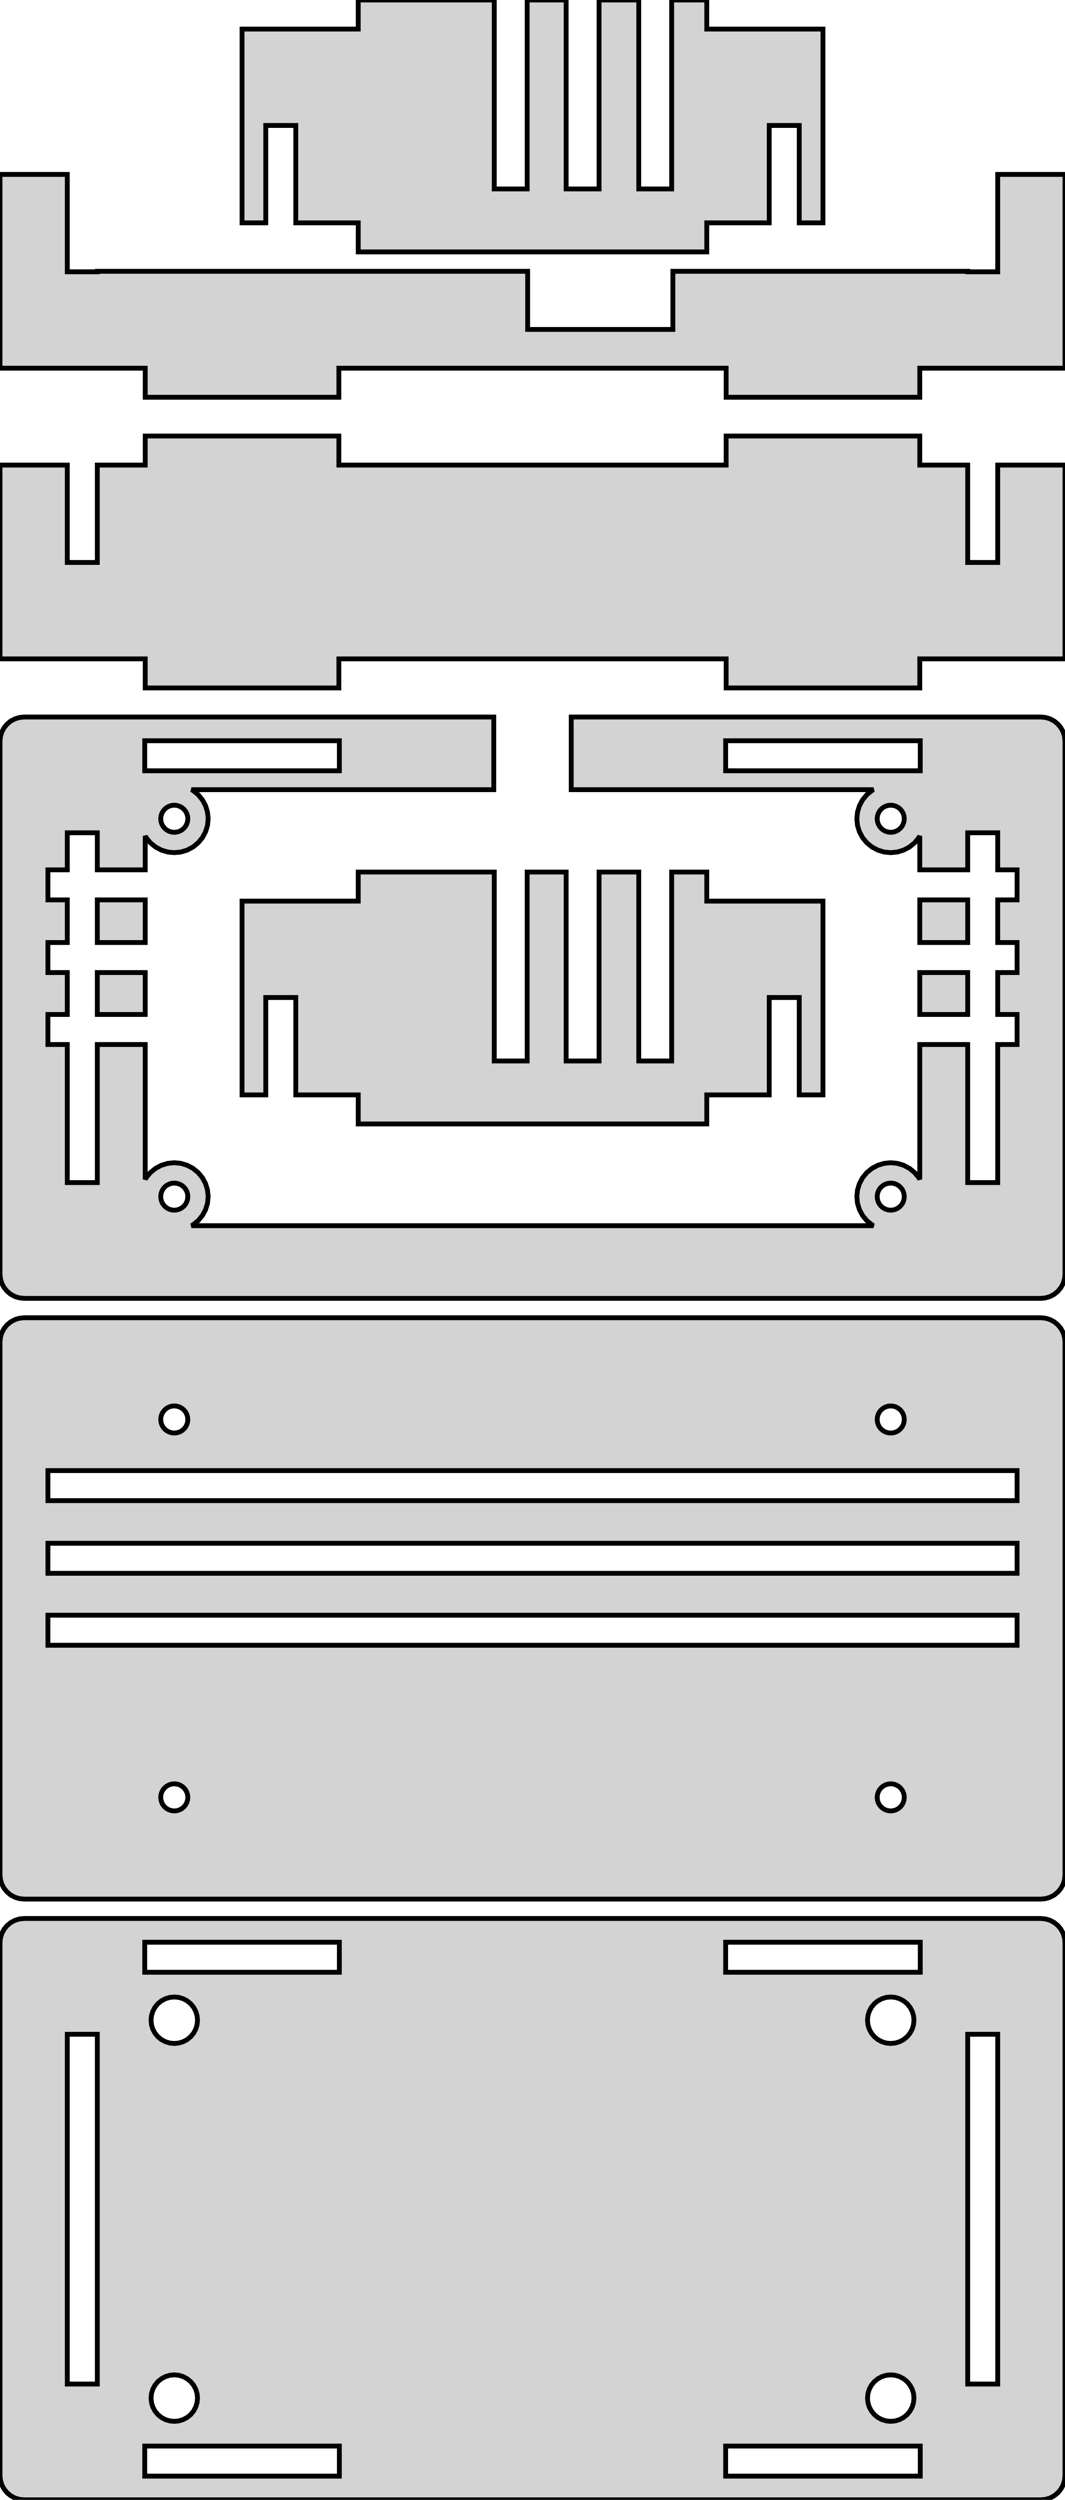 <?xml version="1.0" standalone="no"?>
<!DOCTYPE svg PUBLIC "-//W3C//DTD SVG 1.1//EN" "http://www.w3.org/Graphics/SVG/1.1/DTD/svg11.dtd">
<svg width="110mm" height="258mm" viewBox="-55 -278 110 258" xmlns="http://www.w3.org/2000/svg" version="1.1">
<title>OpenSCAD Model</title>
<path d="
M 18,-255 L 24.45,-255 L 24.45,-265.05 L 27.55,-265.05 L 27.55,-255 L 30,-255
 L 30,-275 L 18,-275 L 18,-278 L 14.375,-278 L 14.375,-258.5 L 10.975,-258.5
 L 10.975,-278 L 6.875,-278 L 6.875,-258.5 L 3.475,-258.5 L 3.475,-278 L -0.55,-278
 L -0.55,-258.5 L -3.95,-258.5 L -3.95,-278 L -18,-278 L -18,-275 L -30,-275
 L -30,-255 L -27.55,-255 L -27.55,-265.05 L -24.45,-265.05 L -24.45,-255 L -18,-255
 L -18,-252 L 18,-252 z
M -20,-240 L 20,-240 L 20,-237 L 40,-237 L 40,-240 L 55,-240
 L 55,-260 L 48.05,-260 L 48.05,-249.95 L 44.95,-249.95 L 44.95,-250 L 14.5,-250
 L 14.5,-244 L -0.5,-244 L -0.5,-250 L -44.95,-250 L -44.95,-249.95 L -48.05,-249.95
 L -48.05,-260 L -55,-260 L -55,-240 L -40,-240 L -40,-237 L -20,-237
 z
M -20,-210 L 20,-210 L 20,-207 L 40,-207 L 40,-210 L 55,-210
 L 55,-230 L 48.05,-230 L 48.05,-219.95 L 44.95,-219.95 L 44.95,-230 L 40,-230
 L 40,-233 L 20,-233 L 20,-230 L -20,-230 L -20,-233 L -40,-233
 L -40,-230 L -44.95,-230 L -44.95,-219.95 L -48.05,-219.95 L -48.05,-230 L -55,-230
 L -55,-210 L -40,-210 L -40,-207 L -20,-207 z
M 52.988,-144.048 L 53.457,-144.19 L 53.889,-144.421 L 54.268,-144.732 L 54.579,-145.111 L 54.81,-145.543
 L 54.952,-146.012 L 55,-146.5 L 55,-201.5 L 54.952,-201.988 L 54.81,-202.457 L 54.579,-202.889
 L 54.268,-203.268 L 53.889,-203.579 L 53.457,-203.81 L 52.988,-203.952 L 52.5,-204 L 4,-204
 L 4,-196.5 L 35.224,-196.5 L 35.056,-196.41 L 34.525,-195.975 L 34.09,-195.444 L 33.766,-194.839
 L 33.567,-194.183 L 33.5,-193.5 L 33.567,-192.817 L 33.766,-192.161 L 34.09,-191.555 L 34.525,-191.025
 L 35.056,-190.59 L 35.661,-190.266 L 36.317,-190.067 L 37,-190 L 37.683,-190.067 L 38.339,-190.266
 L 38.944,-190.59 L 39.475,-191.025 L 39.91,-191.555 L 40,-191.724 L 40,-188.225 L 44.95,-188.225
 L 44.95,-192.05 L 48.05,-192.05 L 48.05,-188.225 L 50.05,-188.225 L 50.05,-185.125 L 48.05,-185.125
 L 48.05,-180.725 L 50.05,-180.725 L 50.05,-177.625 L 48.05,-177.625 L 48.05,-173.3 L 50.05,-173.3
 L 50.05,-170.2 L 48.05,-170.2 L 48.05,-155.95 L 44.95,-155.95 L 44.95,-170.2 L 40,-170.2
 L 40,-156.276 L 39.91,-156.445 L 39.475,-156.975 L 38.944,-157.41 L 38.339,-157.734 L 37.683,-157.933
 L 37,-158 L 36.317,-157.933 L 35.661,-157.734 L 35.056,-157.41 L 34.525,-156.975 L 34.09,-156.445
 L 33.766,-155.839 L 33.567,-155.183 L 33.5,-154.5 L 33.567,-153.817 L 33.766,-153.161 L 34.09,-152.556
 L 34.525,-152.025 L 35.056,-151.59 L 35.224,-151.5 L -35.224,-151.5 L -35.056,-151.59 L -34.525,-152.025
 L -34.09,-152.556 L -33.766,-153.161 L -33.567,-153.817 L -33.5,-154.5 L -33.567,-155.183 L -33.766,-155.839
 L -34.09,-156.445 L -34.525,-156.975 L -35.056,-157.41 L -35.661,-157.734 L -36.317,-157.933 L -37,-158
 L -37.683,-157.933 L -38.339,-157.734 L -38.944,-157.41 L -39.475,-156.975 L -39.91,-156.445 L -40,-156.276
 L -40,-170.2 L -44.95,-170.2 L -44.95,-155.95 L -48.05,-155.95 L -48.05,-170.2 L -50.05,-170.2
 L -50.05,-173.3 L -48.05,-173.3 L -48.05,-177.625 L -50.05,-177.625 L -50.05,-180.725 L -48.05,-180.725
 L -48.05,-185.125 L -50.05,-185.125 L -50.05,-188.225 L -48.05,-188.225 L -48.05,-192.05 L -44.95,-192.05
 L -44.95,-188.225 L -40,-188.225 L -40,-191.724 L -39.91,-191.555 L -39.475,-191.025 L -38.944,-190.59
 L -38.339,-190.266 L -37.683,-190.067 L -37,-190 L -36.317,-190.067 L -35.661,-190.266 L -35.056,-190.59
 L -34.525,-191.025 L -34.09,-191.555 L -33.766,-192.161 L -33.567,-192.817 L -33.5,-193.5 L -33.567,-194.183
 L -33.766,-194.839 L -34.09,-195.444 L -34.525,-195.975 L -35.056,-196.41 L -35.224,-196.5 L -4,-196.5
 L -4,-204 L -52.5,-204 L -52.988,-203.952 L -53.457,-203.81 L -53.889,-203.579 L -54.268,-203.268
 L -54.579,-202.889 L -54.81,-202.457 L -54.952,-201.988 L -55,-201.5 L -55,-146.5 L -54.952,-146.012
 L -54.81,-145.543 L -54.579,-145.111 L -54.268,-144.732 L -53.889,-144.421 L -53.457,-144.19 L -52.988,-144.048
 L -52.5,-144 L 52.5,-144 z
M 19.95,-198.45 L 19.95,-201.55 L 40.05,-201.55 L 40.05,-198.45 z
M -40.05,-198.45 L -40.05,-201.55 L -19.95,-201.55 L -19.95,-198.45 z
M 36.727,-192.127 L 36.464,-192.207 L 36.222,-192.336 L 36.01,-192.51 L 35.836,-192.722 L 35.707,-192.964
 L 35.627,-193.227 L 35.6,-193.5 L 35.627,-193.773 L 35.707,-194.036 L 35.836,-194.278 L 36.01,-194.49
 L 36.222,-194.664 L 36.464,-194.793 L 36.727,-194.873 L 37,-194.9 L 37.273,-194.873 L 37.536,-194.793
 L 37.778,-194.664 L 37.99,-194.49 L 38.164,-194.278 L 38.293,-194.036 L 38.373,-193.773 L 38.4,-193.5
 L 38.373,-193.227 L 38.293,-192.964 L 38.164,-192.722 L 37.99,-192.51 L 37.778,-192.336 L 37.536,-192.207
 L 37.273,-192.127 L 37,-192.1 z
M -37.273,-192.127 L -37.536,-192.207 L -37.778,-192.336 L -37.99,-192.51 L -38.164,-192.722 L -38.293,-192.964
 L -38.373,-193.227 L -38.4,-193.5 L -38.373,-193.773 L -38.293,-194.036 L -38.164,-194.278 L -37.99,-194.49
 L -37.778,-194.664 L -37.536,-194.793 L -37.273,-194.873 L -37,-194.9 L -36.727,-194.873 L -36.464,-194.793
 L -36.222,-194.664 L -36.01,-194.49 L -35.836,-194.278 L -35.707,-194.036 L -35.627,-193.773 L -35.6,-193.5
 L -35.627,-193.227 L -35.707,-192.964 L -35.836,-192.722 L -36.01,-192.51 L -36.222,-192.336 L -36.464,-192.207
 L -36.727,-192.127 L -37,-192.1 z
M -37.273,-153.127 L -37.536,-153.207 L -37.778,-153.336 L -37.99,-153.51 L -38.164,-153.722 L -38.293,-153.964
 L -38.373,-154.227 L -38.4,-154.5 L -38.373,-154.773 L -38.293,-155.036 L -38.164,-155.278 L -37.99,-155.49
 L -37.778,-155.664 L -37.536,-155.793 L -37.273,-155.873 L -37,-155.9 L -36.727,-155.873 L -36.464,-155.793
 L -36.222,-155.664 L -36.01,-155.49 L -35.836,-155.278 L -35.707,-155.036 L -35.627,-154.773 L -35.6,-154.5
 L -35.627,-154.227 L -35.707,-153.964 L -35.836,-153.722 L -36.01,-153.51 L -36.222,-153.336 L -36.464,-153.207
 L -36.727,-153.127 L -37,-153.1 z
M 36.727,-153.127 L 36.464,-153.207 L 36.222,-153.336 L 36.01,-153.51 L 35.836,-153.722 L 35.707,-153.964
 L 35.627,-154.227 L 35.6,-154.5 L 35.627,-154.773 L 35.707,-155.036 L 35.836,-155.278 L 36.01,-155.49
 L 36.222,-155.664 L 36.464,-155.793 L 36.727,-155.873 L 37,-155.9 L 37.273,-155.873 L 37.536,-155.793
 L 37.778,-155.664 L 37.99,-155.49 L 38.164,-155.278 L 38.293,-155.036 L 38.373,-154.773 L 38.4,-154.5
 L 38.373,-154.227 L 38.293,-153.964 L 38.164,-153.722 L 37.99,-153.51 L 37.778,-153.336 L 37.536,-153.207
 L 37.273,-153.127 L 37,-153.1 z
M 18,-165 L 24.45,-165 L 24.45,-175.05 L 27.55,-175.05 L 27.55,-165 L 30,-165
 L 30,-185 L 18,-185 L 18,-188 L 14.375,-188 L 14.375,-168.5 L 10.975,-168.5
 L 10.975,-188 L 6.875,-188 L 6.875,-168.5 L 3.475,-168.5 L 3.475,-188 L -0.55,-188
 L -0.55,-168.5 L -3.95,-168.5 L -3.95,-188 L -18,-188 L -18,-185 L -30,-185
 L -30,-165 L -27.55,-165 L -27.55,-175.05 L -24.45,-175.05 L -24.45,-165 L -18,-165
 L -18,-162 L 18,-162 z
M 44.95,-185.125 L 40,-185.125 L 40,-180.725 L 44.95,-180.725 z
M -40,-185.125 L -44.95,-185.125 L -44.95,-180.725 L -40,-180.725 z
M 44.95,-177.625 L 40,-177.625 L 40,-173.3 L 44.95,-173.3 z
M -40,-177.625 L -44.95,-177.625 L -44.95,-173.3 L -40,-173.3 z
M 52.988,-82.048 L 53.457,-82.19 L 53.889,-82.421 L 54.268,-82.732 L 54.579,-83.111 L 54.81,-83.543
 L 54.952,-84.012 L 55,-84.5 L 55,-139.5 L 54.952,-139.988 L 54.81,-140.457 L 54.579,-140.889
 L 54.268,-141.268 L 53.889,-141.579 L 53.457,-141.81 L 52.988,-141.952 L 52.5,-142 L -52.5,-142
 L -52.988,-141.952 L -53.457,-141.81 L -53.889,-141.579 L -54.268,-141.268 L -54.579,-140.889 L -54.81,-140.457
 L -54.952,-139.988 L -55,-139.5 L -55,-84.5 L -54.952,-84.012 L -54.81,-83.543 L -54.579,-83.111
 L -54.268,-82.732 L -53.889,-82.421 L -53.457,-82.19 L -52.988,-82.048 L -52.5,-82 L 52.5,-82
 z
M 36.727,-130.127 L 36.464,-130.207 L 36.222,-130.336 L 36.01,-130.51 L 35.836,-130.722 L 35.707,-130.964
 L 35.627,-131.227 L 35.6,-131.5 L 35.627,-131.773 L 35.707,-132.036 L 35.836,-132.278 L 36.01,-132.49
 L 36.222,-132.664 L 36.464,-132.793 L 36.727,-132.873 L 37,-132.9 L 37.273,-132.873 L 37.536,-132.793
 L 37.778,-132.664 L 37.99,-132.49 L 38.164,-132.278 L 38.293,-132.036 L 38.373,-131.773 L 38.4,-131.5
 L 38.373,-131.227 L 38.293,-130.964 L 38.164,-130.722 L 37.99,-130.51 L 37.778,-130.336 L 37.536,-130.207
 L 37.273,-130.127 L 37,-130.1 z
M -37.273,-130.127 L -37.536,-130.207 L -37.778,-130.336 L -37.99,-130.51 L -38.164,-130.722 L -38.293,-130.964
 L -38.373,-131.227 L -38.4,-131.5 L -38.373,-131.773 L -38.293,-132.036 L -38.164,-132.278 L -37.99,-132.49
 L -37.778,-132.664 L -37.536,-132.793 L -37.273,-132.873 L -37,-132.9 L -36.727,-132.873 L -36.464,-132.793
 L -36.222,-132.664 L -36.01,-132.49 L -35.836,-132.278 L -35.707,-132.036 L -35.627,-131.773 L -35.6,-131.5
 L -35.627,-131.227 L -35.707,-130.964 L -35.836,-130.722 L -36.01,-130.51 L -36.222,-130.336 L -36.464,-130.207
 L -36.727,-130.127 L -37,-130.1 z
M -50.05,-123.125 L -50.05,-126.225 L 50.05,-126.225 L 50.05,-123.125 z
M -50.05,-115.625 L -50.05,-118.725 L 50.05,-118.725 L 50.05,-115.625 z
M -50.05,-108.2 L -50.05,-111.3 L 50.05,-111.3 L 50.05,-108.2 z
M -37.273,-91.127 L -37.536,-91.207 L -37.778,-91.336 L -37.99,-91.51 L -38.164,-91.722 L -38.293,-91.964
 L -38.373,-92.227 L -38.4,-92.5 L -38.373,-92.773 L -38.293,-93.036 L -38.164,-93.278 L -37.99,-93.49
 L -37.778,-93.664 L -37.536,-93.793 L -37.273,-93.873 L -37,-93.9 L -36.727,-93.873 L -36.464,-93.793
 L -36.222,-93.664 L -36.01,-93.49 L -35.836,-93.278 L -35.707,-93.036 L -35.627,-92.773 L -35.6,-92.5
 L -35.627,-92.227 L -35.707,-91.964 L -35.836,-91.722 L -36.01,-91.51 L -36.222,-91.336 L -36.464,-91.207
 L -36.727,-91.127 L -37,-91.1 z
M 36.727,-91.127 L 36.464,-91.207 L 36.222,-91.336 L 36.01,-91.51 L 35.836,-91.722 L 35.707,-91.964
 L 35.627,-92.227 L 35.6,-92.5 L 35.627,-92.773 L 35.707,-93.036 L 35.836,-93.278 L 36.01,-93.49
 L 36.222,-93.664 L 36.464,-93.793 L 36.727,-93.873 L 37,-93.9 L 37.273,-93.873 L 37.536,-93.793
 L 37.778,-93.664 L 37.99,-93.49 L 38.164,-93.278 L 38.293,-93.036 L 38.373,-92.773 L 38.4,-92.5
 L 38.373,-92.227 L 38.293,-91.964 L 38.164,-91.722 L 37.99,-91.51 L 37.778,-91.336 L 37.536,-91.207
 L 37.273,-91.127 L 37,-91.1 z
M 52.988,-20.048 L 53.457,-20.19 L 53.889,-20.421 L 54.268,-20.732 L 54.579,-21.111 L 54.81,-21.543
 L 54.952,-22.012 L 55,-22.5 L 55,-77.5 L 54.952,-77.988 L 54.81,-78.457 L 54.579,-78.889
 L 54.268,-79.268 L 53.889,-79.579 L 53.457,-79.81 L 52.988,-79.952 L 52.5,-80 L -52.5,-80
 L -52.988,-79.952 L -53.457,-79.81 L -53.889,-79.579 L -54.268,-79.268 L -54.579,-78.889 L -54.81,-78.457
 L -54.952,-77.988 L -55,-77.5 L -55,-22.5 L -54.952,-22.012 L -54.81,-21.543 L -54.579,-21.111
 L -54.268,-20.732 L -53.889,-20.421 L -53.457,-20.19 L -52.988,-20.048 L -52.5,-20 L 52.5,-20
 z
M -40.05,-74.45 L -40.05,-77.55 L -19.95,-77.55 L -19.95,-74.45 z
M 19.95,-74.45 L 19.95,-77.55 L 40.05,-77.55 L 40.05,-74.45 z
M 36.532,-67.146 L 36.082,-67.283 L 35.667,-67.504 L 35.303,-67.803 L 35.005,-68.167 L 34.783,-68.582
 L 34.646,-69.032 L 34.6,-69.5 L 34.646,-69.968 L 34.783,-70.418 L 35.005,-70.833 L 35.303,-71.197
 L 35.667,-71.496 L 36.082,-71.717 L 36.532,-71.854 L 37,-71.9 L 37.468,-71.854 L 37.918,-71.717
 L 38.333,-71.496 L 38.697,-71.197 L 38.995,-70.833 L 39.217,-70.418 L 39.354,-69.968 L 39.4,-69.5
 L 39.354,-69.032 L 39.217,-68.582 L 38.995,-68.167 L 38.697,-67.803 L 38.333,-67.504 L 37.918,-67.283
 L 37.468,-67.146 L 37,-67.1 z
M -37.468,-67.146 L -37.918,-67.283 L -38.333,-67.504 L -38.697,-67.803 L -38.995,-68.167 L -39.217,-68.582
 L -39.354,-69.032 L -39.4,-69.5 L -39.354,-69.968 L -39.217,-70.418 L -38.995,-70.833 L -38.697,-71.197
 L -38.333,-71.496 L -37.918,-71.717 L -37.468,-71.854 L -37,-71.9 L -36.532,-71.854 L -36.082,-71.717
 L -35.667,-71.496 L -35.303,-71.197 L -35.005,-70.833 L -34.783,-70.418 L -34.646,-69.968 L -34.6,-69.5
 L -34.646,-69.032 L -34.783,-68.582 L -35.005,-68.167 L -35.303,-67.803 L -35.667,-67.504 L -36.082,-67.283
 L -36.532,-67.146 L -37,-67.1 z
M 44.95,-31.95 L 44.95,-68.05 L 48.05,-68.05 L 48.05,-31.95 z
M -48.05,-31.95 L -48.05,-68.05 L -44.95,-68.05 L -44.95,-31.95 z
M 36.532,-28.146 L 36.082,-28.283 L 35.667,-28.505 L 35.303,-28.803 L 35.005,-29.167 L 34.783,-29.582
 L 34.646,-30.032 L 34.6,-30.5 L 34.646,-30.968 L 34.783,-31.418 L 35.005,-31.833 L 35.303,-32.197
 L 35.667,-32.495 L 36.082,-32.717 L 36.532,-32.854 L 37,-32.9 L 37.468,-32.854 L 37.918,-32.717
 L 38.333,-32.495 L 38.697,-32.197 L 38.995,-31.833 L 39.217,-31.418 L 39.354,-30.968 L 39.4,-30.5
 L 39.354,-30.032 L 39.217,-29.582 L 38.995,-29.167 L 38.697,-28.803 L 38.333,-28.505 L 37.918,-28.283
 L 37.468,-28.146 L 37,-28.1 z
M -37.468,-28.146 L -37.918,-28.283 L -38.333,-28.505 L -38.697,-28.803 L -38.995,-29.167 L -39.217,-29.582
 L -39.354,-30.032 L -39.4,-30.5 L -39.354,-30.968 L -39.217,-31.418 L -38.995,-31.833 L -38.697,-32.197
 L -38.333,-32.495 L -37.918,-32.717 L -37.468,-32.854 L -37,-32.9 L -36.532,-32.854 L -36.082,-32.717
 L -35.667,-32.495 L -35.303,-32.197 L -35.005,-31.833 L -34.783,-31.418 L -34.646,-30.968 L -34.6,-30.5
 L -34.646,-30.032 L -34.783,-29.582 L -35.005,-29.167 L -35.303,-28.803 L -35.667,-28.505 L -36.082,-28.283
 L -36.532,-28.146 L -37,-28.1 z
M -40.05,-22.45 L -40.05,-25.55 L -19.95,-25.55 L -19.95,-22.45 z
M 19.95,-22.45 L 19.95,-25.55 L 40.05,-25.55 L 40.05,-22.45 z
" stroke="black" fill="lightgray" stroke-width="0.5"/>
</svg>
